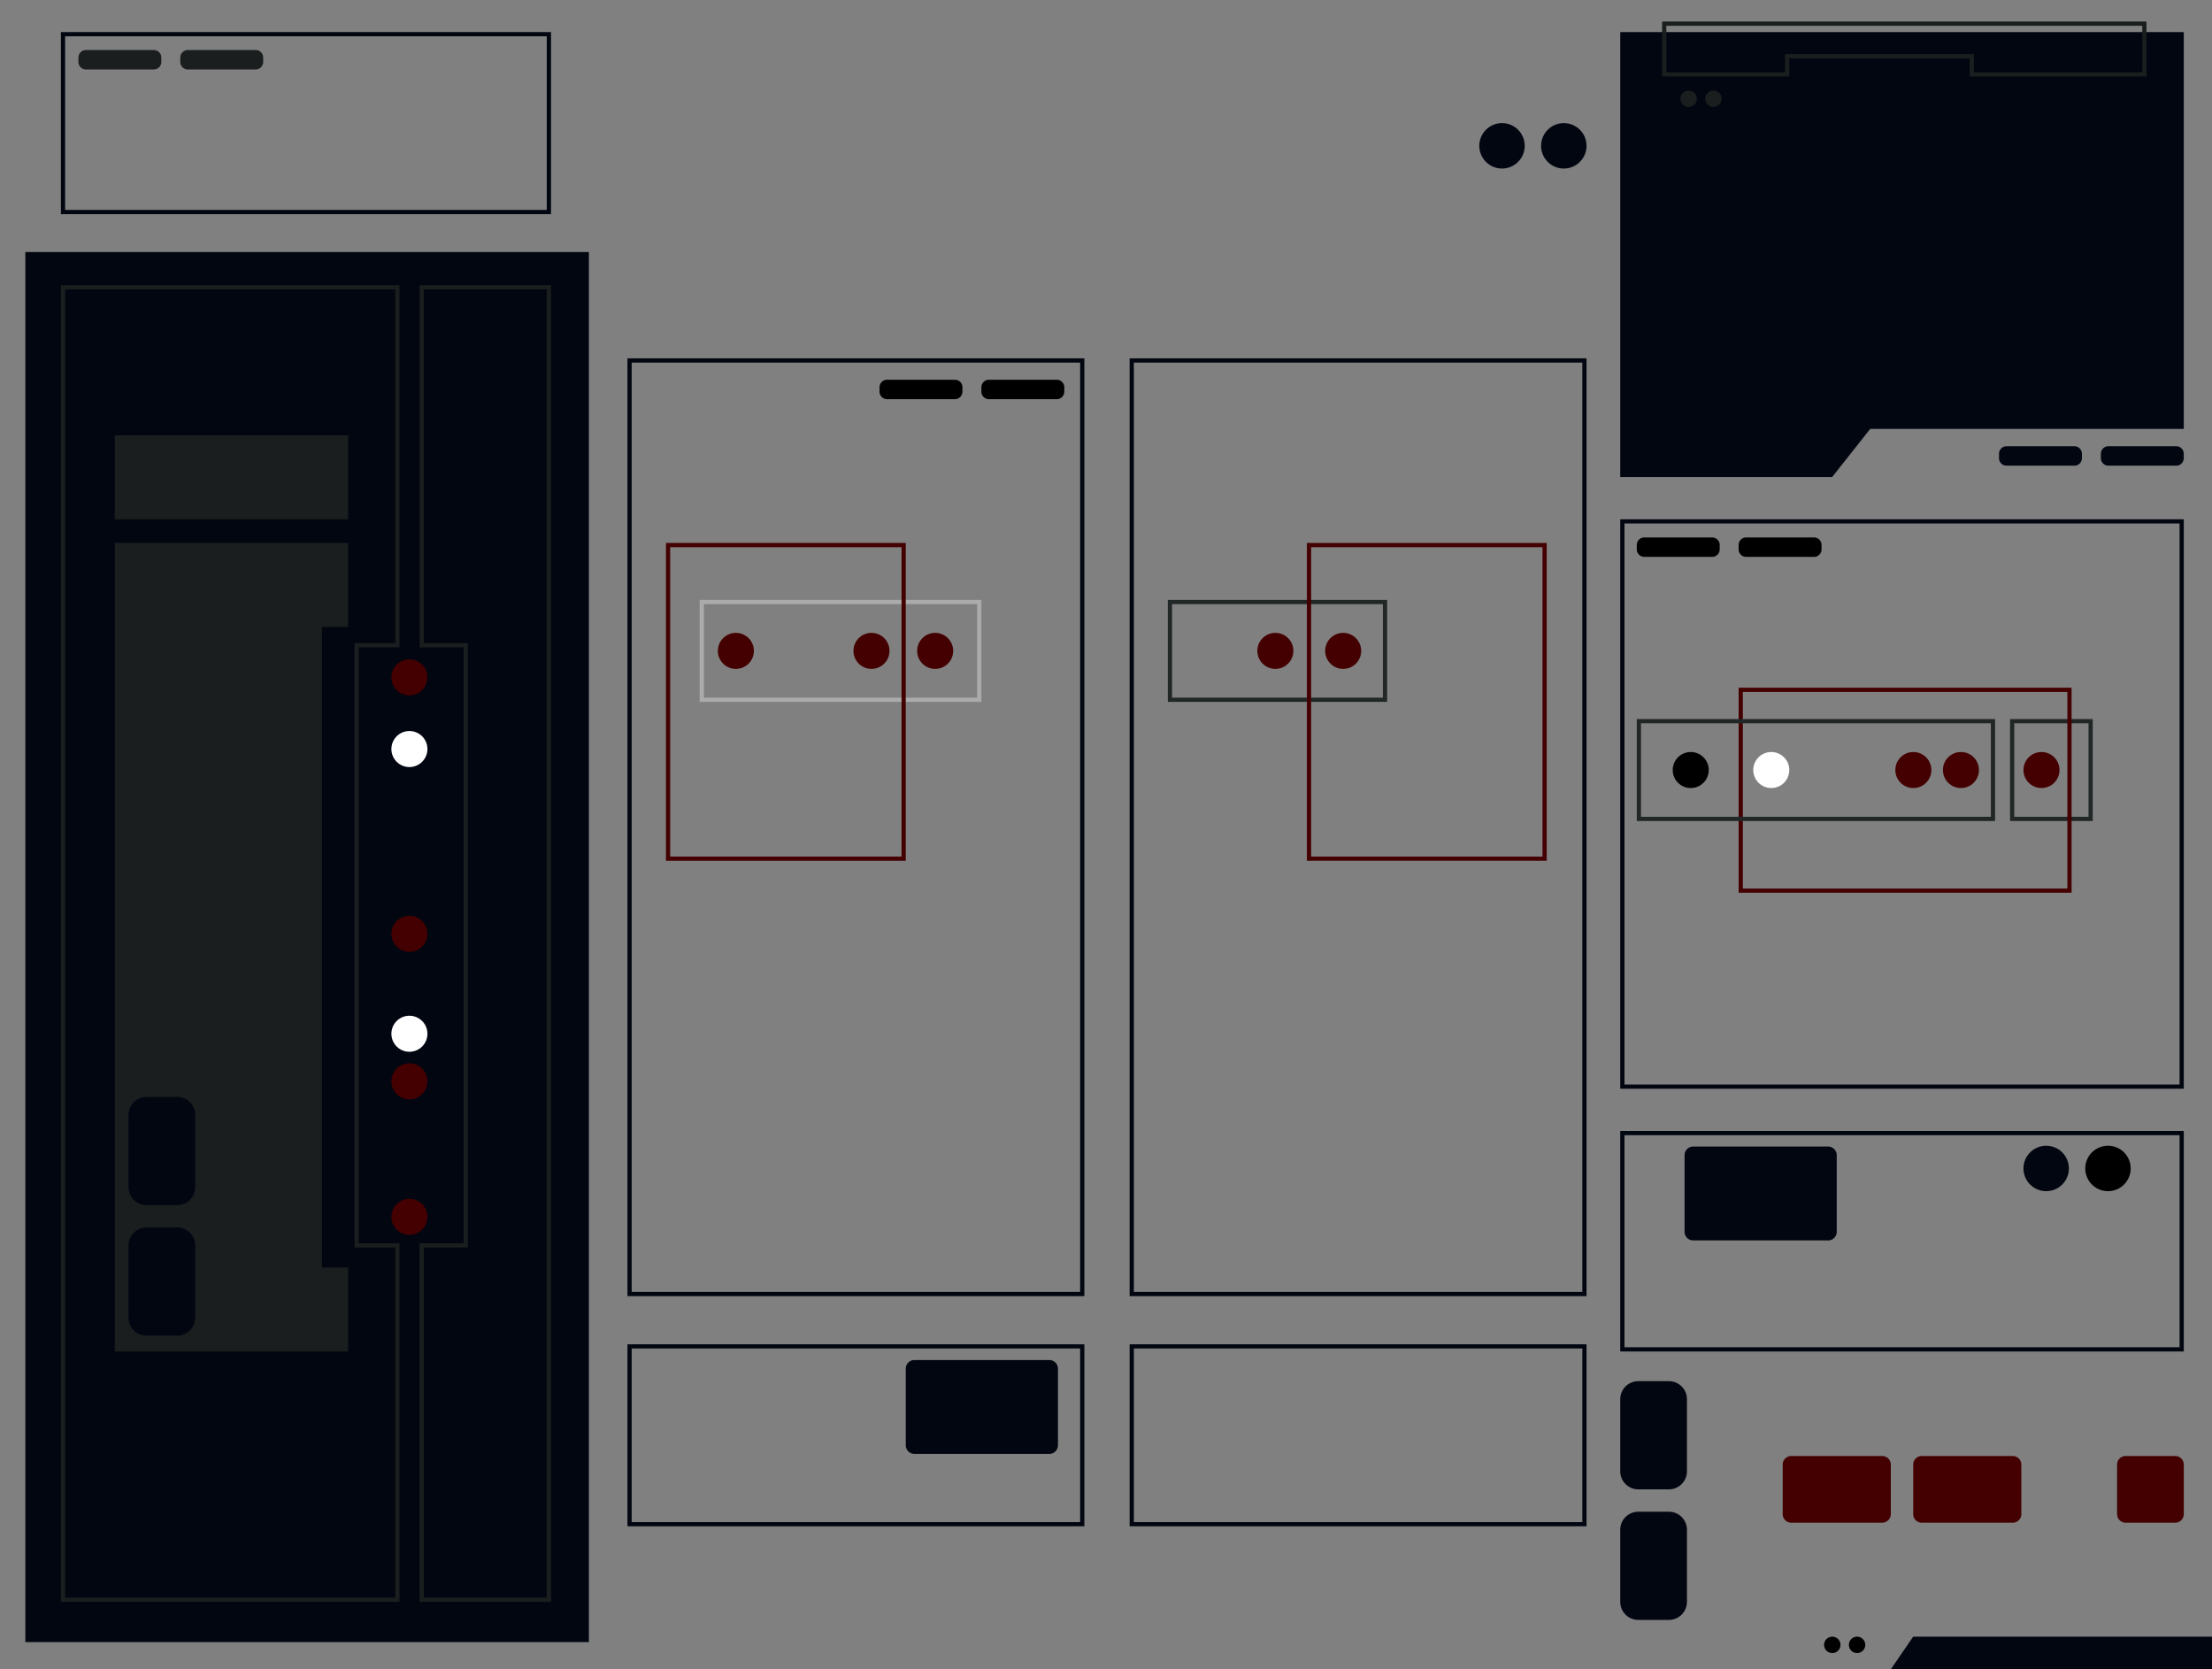 <svg xmlns="http://www.w3.org/2000/svg" viewBox="0 0 1049.68 792"><rect x="0" y="0" width="1049.68" height="792" fill="#808080" stroke="none"/><path fill="#020611" d="M12.03 119.57h267.42v659.55H12.03zM1034.29 538.59v100.63H770.87V538.6h263.42m2-2H768.87v104.63h267.42V536.6zM1034.29 248.38v266.18H770.87V248.38h263.42m2-2H768.87v270.18h267.42V246.38zM887.49 203.51l-18.08 22.84H768.87V15.22h267.42v188.27zM259.47 17.21V99.6H30.9V17.22h228.58m2-2H28.9v86.38h232.58V15.22zM512.57 639.8v82.37H299.75V639.8h212.82m2-2H297.75v86.38h216.82V637.8zM750.88 639.8v82.37H538.05V639.8h212.83m2-2H536.05v86.38h216.83V637.8zM512.57 172.03v440.93H299.75V172.03h212.82m2-2H297.75v444.93h216.82V170.03zM750.88 172.03v440.93H538.05V172.03h212.83m2-2H536.05v444.93h216.83V170.03z"/><path fill="#1a1e1e" d="M187.56 137.3v167.86h-19.35V591.9h19.35v166.13H30.9V137.3h156.67m2-2H28.9v624.72h160.67V589.9h-19.35V307.16h19.35V135.3zM259.47 137.3v620.72h-58.36V591.9h20.92V305.16h-20.92V137.3h58.36m2-2h-62.36v171.86h20.92V589.9h-20.92v170.13h62.36V135.3z"/><path fill="#1a1e1e" d="M54.47 206.52h110.76v39.86H54.47zM165.23 297.46V257.6H54.47v383.62h110.76v-39.85h-12.45v-303.9z"/><path fill="#020611" d="M84.12 582.39h-14.6A8.55 8.55 0 0061 590.9v34.27a8.55 8.55 0 008.52 8.53h14.6a8.55 8.55 0 008.52-8.53v-34.27a8.55 8.55 0 00-8.52-8.52zM84.12 520.45h-14.6a8.55 8.55 0 00-8.52 8.52v34.27a8.55 8.55 0 008.52 8.53h14.6a8.55 8.55 0 008.52-8.53v-34.27a8.55 8.55 0 00-8.52-8.52zM792 717.26h-14.6a8.55 8.55 0 00-8.53 8.53v34.27a8.55 8.55 0 008.53 8.52H792a8.55 8.55 0 008.52-8.52v-34.27a8.55 8.55 0 00-8.53-8.53zM792 655.32h-14.6a8.55 8.55 0 00-8.53 8.53v34.27a8.55 8.55 0 008.53 8.52H792a8.55 8.55 0 008.52-8.52v-34.27a8.55 8.55 0 00-8.53-8.53z"/><path fill="#212726" d="M991.09 343.17v44.37h-35.24v-44.37h35.24m2-2h-39.24v48.37h39.24v-48.37z"/><path fill="#440000" d="M897.27 718.38v-23.47a4.1 4.1 0 00-4.09-4.09h-43.15a4.1 4.1 0 00-4.08 4.09v23.47a4.1 4.1 0 004.08 4.09h43.15a4.1 4.1 0 004.09-4.09z"/><path fill="#020611" d="M871.6 584.44v-36.36a4.1 4.1 0 00-4.08-4.09h-64.04a4.1 4.1 0 00-4.09 4.09v36.36a4.1 4.1 0 004.09 4.09h64.04a4.1 4.1 0 004.09-4.09zM502.04 685.73v-36.36a4.1 4.1 0 00-4.09-4.08h-64.04a4.1 4.1 0 00-4.09 4.08v36.36a4.1 4.1 0 004.09 4.09h64.04a4.1 4.1 0 004.09-4.09z"/><path fill="#440000" d="M959.2 718.4v-23.5a4.08 4.08 0 00-4.07-4.08h-43.17a4.08 4.08 0 00-4.07 4.07v23.5a4.08 4.08 0 004.07 4.08h43.17a4.08 4.08 0 004.08-4.08zM1036.29 718.4v-23.5a4.08 4.08 0 00-4.08-4.08h-23.5a4.08 4.08 0 00-4.07 4.07v23.5a4.08 4.08 0 004.07 4.08h23.5a4.08 4.08 0 004.08-4.08z"/><path fill="#1a1e1e" d="M72.99 32.97h-32.2a3.58 3.58 0 01-3.57-3.57V27.3c0-1.96 1.6-3.57 3.57-3.57h32.2c1.96 0 3.57 1.6 3.57 3.57v2.09c0 1.96-1.6 3.57-3.57 3.57zM121.32 32.97h-32.2a3.58 3.58 0 01-3.57-3.57V27.3c0-1.96 1.6-3.57 3.57-3.57h32.2c1.96 0 3.57 1.6 3.57 3.57v2.09c0 1.96-1.6 3.57-3.57 3.57z"/><circle fill="#440000" cx="194.28" cy="321.37" r="8.55"/><circle fill="#440000" cx="968.76" cy="365.35" r="8.55"/><circle fill="#440000" cx="930.54" cy="365.35" r="8.55"/><circle fill="#440000" cx="907.96" cy="365.35" r="8.55"/><circle fill="#440000" cx="443.77" cy="308.82" r="8.55"/><circle fill="#440000" cx="413.55" cy="308.82" r="8.55"/><circle fill="#440000" cx="349.2" cy="308.82" r="8.55"/><circle fill="#440000" cx="637.39" cy="308.82" r="8.55"/><circle fill="#440000" cx="605.21" cy="308.82" r="8.55"/><circle fill="#FFF" cx="840.54" cy="365.35" r="8.55"/><circle cx="802.32" cy="365.35" r="8.55"/><circle fill="#440000" cx="194.28" cy="577.34" r="8.55"/><circle fill="#FFF" cx="194.28" cy="355.39" r="8.55"/><circle fill="#FFF" cx="194.28" cy="490.48" r="8.55"/><circle fill="#440000" cx="194.28" cy="513.05" r="8.55"/><circle fill="#440000" cx="194.28" cy="443.07" r="8.55"/><path d="M812.49 264.22h-32.2a3.58 3.58 0 01-3.57-3.57v-2.09c0-1.96 1.6-3.57 3.57-3.57h32.2c1.96 0 3.57 1.6 3.57 3.57v2.09c0 1.96-1.61 3.57-3.57 3.57zM860.82 264.22h-32.2a3.58 3.58 0 01-3.57-3.57v-2.09c0-1.96 1.6-3.57 3.57-3.57h32.2c1.96 0 3.57 1.6 3.57 3.57v2.09c0 1.96-1.6 3.57-3.57 3.57zM453.14 189.4h-32.2a3.58 3.58 0 01-3.57-3.57v-2.09c0-1.96 1.6-3.57 3.57-3.57h32.2c1.96 0 3.57 1.6 3.57 3.57v2.09c0 1.96-1.61 3.57-3.57 3.57zM501.47 189.4h-32.2a3.58 3.58 0 01-3.57-3.57v-2.09c0-1.96 1.6-3.57 3.57-3.57h32.2c1.96 0 3.57 1.6 3.57 3.57v2.09c0 1.96-1.6 3.57-3.57 3.57z"/><path fill="#ABABAB" d="M463.7 286.63v44.38H334.01v-44.38H463.7m2-2H332.01v48.38H465.7v-48.38z"/><path fill="#440000" d="M981.05 328.3v93.28h-154V328.3h154m2-2h-158v97.27h158V326.3zM427.82 259.6v146.81h-109.8v-146.8h109.8m2-2h-113.8v150.8h113.8v-150.8z"/><path fill="#212726" d="M656.24 286.63v44.38H556.18v-44.38h100.06m2-2H554.18v48.38h104.06v-48.38z"/><path fill="#440000" d="M731.98 259.6v146.81h-109.8v-146.8h109.8m2-2h-113.8v150.8h113.8v-150.8z"/><circle fill="#020611" cx="970.99" cy="554.39" r="10.78"/><circle cx="1000.32" cy="554.39" r="10.78"/><circle fill="#020611" cx="712.76" cy="69.19" r="10.78"/><circle fill="#020611" cx="742.09" cy="69.19" r="10.78"/><path fill="#020611" d="M897.27 792h152.41v-15.47h-141.8z"/><circle cx="881.25" cy="780.43" r="3.9"/><circle cx="869.49" cy="780.43" r="3.9"/><path fill="#212726" d="M944.74 343.17v44.37H778.72v-44.37h166.02m2-2H776.72v48.37h170.02v-48.37z"/><path fill="#1a1e1e" d="M1016.59 12.21V34.3h-79.9v-8.64h-89.6v8.64h-56.35V12.22h225.85m2-2H788.74v26.07h60.35v-8.64h85.6v8.64h83.9V10.22z"/><circle fill="#1a1e1e" cx="813.09" cy="46.84" r="3.9"/><circle fill="#1a1e1e" cx="801.32" cy="46.84" r="3.9"/><path fill="#020611" d="M984.38 220.95h-32.2a3.58 3.58 0 01-3.57-3.57v-2.09c0-1.96 1.61-3.57 3.57-3.57h32.2c1.97 0 3.57 1.6 3.57 3.57v2.09c0 1.96-1.6 3.57-3.57 3.57zM1032.72 220.95h-32.2a3.58 3.58 0 01-3.57-3.57v-2.09c0-1.96 1.6-3.57 3.56-3.57h32.2c1.97 0 3.57 1.6 3.57 3.57v2.09c0 1.96-1.6 3.57-3.56 3.57z"/></svg>